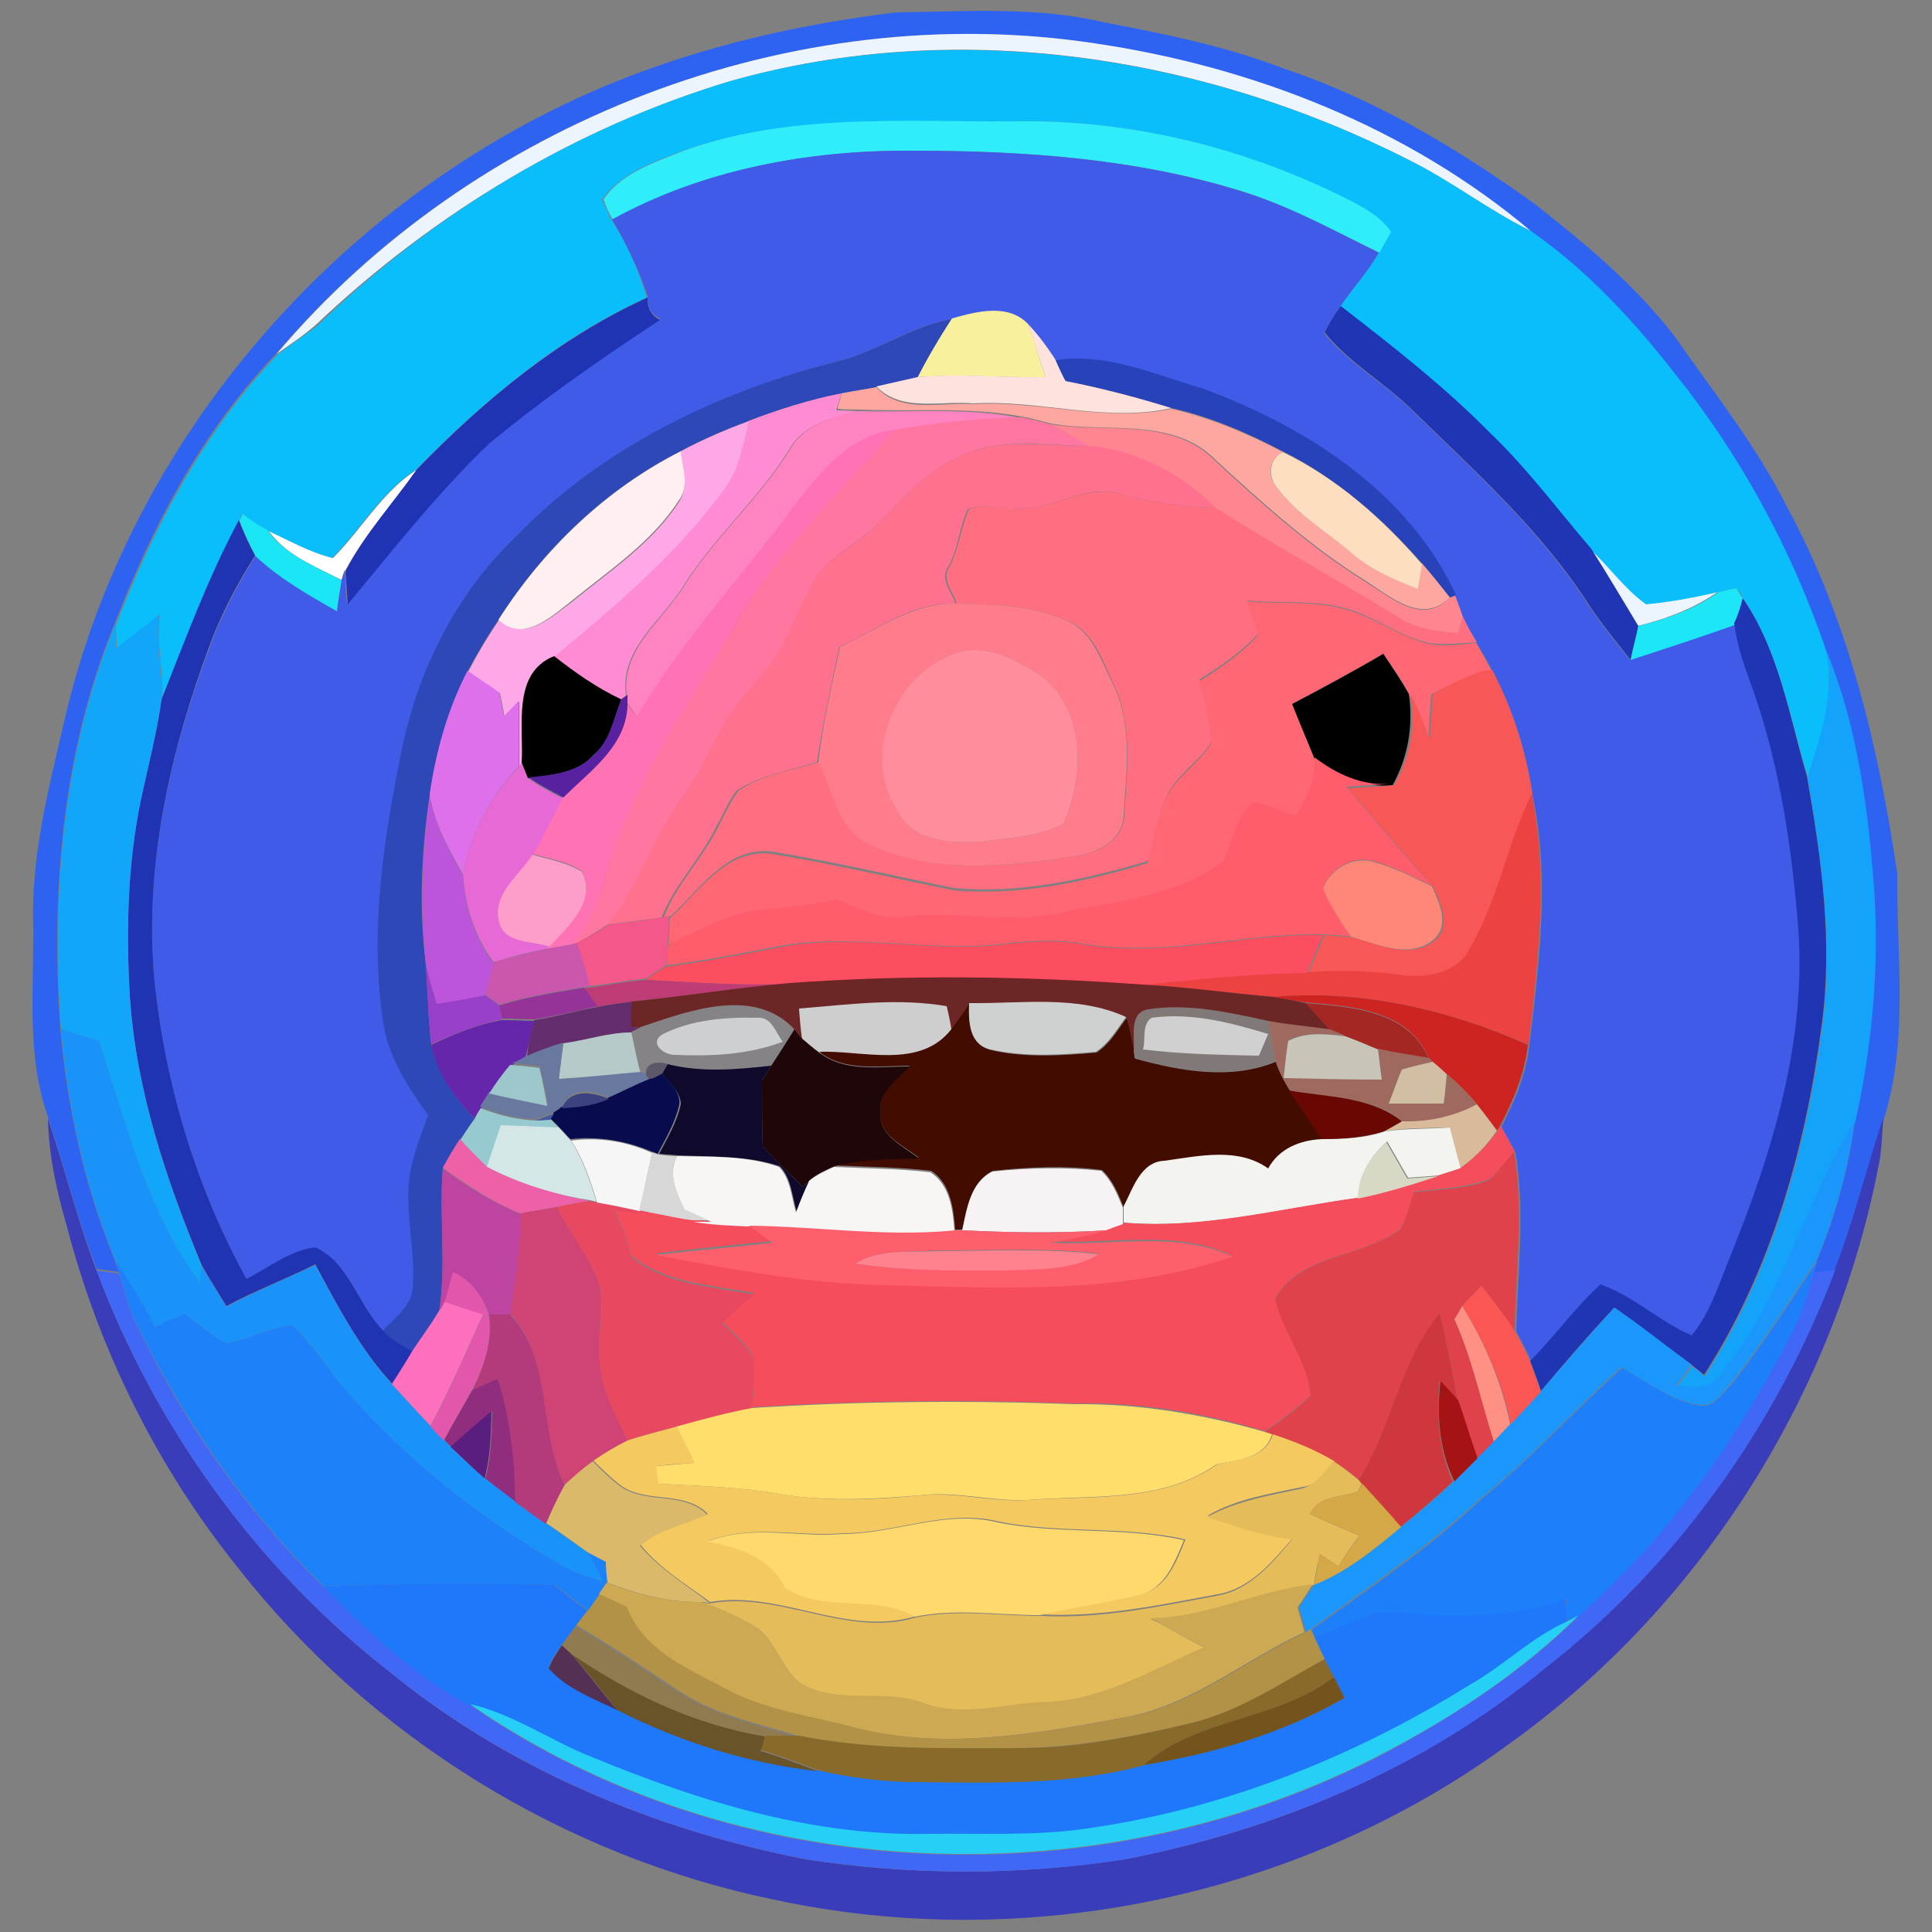 <?xml version="1.0" encoding="utf-8"?>
<!-- Generator: Adobe Illustrator 26.0.3, SVG Export Plug-In . SVG Version: 6.00 Build 0)  -->
<svg version="1.1" id="Layer_1" xmlns="http://www.w3.org/2000/svg" xmlns:xlink="http://www.w3.org/1999/xlink" x="0px" y="0px"
	 viewBox="0 0 250 250" style="enable-background:new 0 0 250 250;" xml:space="preserve">
<rect x="0" y="0" width="250" height="250" fill="#808080" stroke="none"/>
<style type="text/css">
	.st0{fill:#FFFFFF;}
	.st1{fill:#2E63F2;}
	.st2{fill:#ECF5FE;}
	.st3{fill:#09BEFB;}
	.st4{fill:#30EEF9;}
	.st5{fill:#3F5BE8;}
	.st6{fill:#2033B4;}
	.st7{fill:#F9F09E;}
	.st8{fill:#1F35B5;}
	.st9{fill:#2E48B8;}
	.st10{fill:#FEE2DE;}
	.st11{fill:#2842B9;}
	.st12{fill:#FEA7A1;}
	.st13{fill:#FF8CD2;}
	.st14{fill:#FF83C0;}
	.st15{fill:#FF76A1;}
	.st16{fill:#FEA8E8;}
	.st17{fill:#FF8691;}
	.st18{fill:#FF73B4;}
	.st19{fill:#FF718E;}
	.st20{fill:#FFEFF0;}
	.st21{fill:#FEDEC1;}
	.st22{fill:#FF6E81;}
	.st23{fill:#1BE6F5;}
	.st24{fill:#2034B3;}
	.st25{fill:#1DE6F6;}
	.st26{fill:#FF6775;}
	.st27{fill:#FF7C8C;}
	.st28{fill:#1F35B4;}
	.st29{fill:#12A6FB;}
	.st30{fill:#FF8D9B;}
	.st31{fill:#13A3FB;}
	.st32{fill:#010000;}
	.st33{fill:#F85757;}
	.st34{fill:#DF70EC;}
	.st35{fill:#58219F;}
	.st36{fill:#FF5D6B;}
	.st37{fill:#E669D6;}
	.st38{fill:#BC55D9;}
	.st39{fill:#EC4342;}
	.st40{fill:#FC9DCA;}
	.st41{fill:#FE8777;}
	.st42{fill:#F4588B;}
	.st43{fill:#FC4E60;}
	.st44{fill:#CA56AD;}
	.st45{fill:#9940CA;}
	.st46{fill:#BE3C75;}
	.st47{fill:#6C2625;}
	.st48{fill:#953399;}
	.st49{fill:#CD2321;}
	.st50{fill:#642D6E;}
	.st51{fill:#868386;}
	.st52{fill:#CFCECE;}
	.st53{fill:#420C00;}
	.st54{fill:#CFD0D0;}
	.st55{fill:#817878;}
	.st56{fill:#A42724;}
	.st57{fill:#6526AC;}
	.st58{fill:#CECFD0;}
	.st59{fill:#D1D0D0;}
	.st60{fill:#9E6A5F;}
	.st61{fill:#1993FA;}
	.st62{fill:#B5C9C8;}
	.st63{fill:#1F0608;}
	.st64{fill:#C8C4B7;}
	.st65{fill:#69789E;}
	.st66{fill:#5C5769;}
	.st67{fill:#9DC7CB;}
	.st68{fill:#0F092C;}
	.st69{fill:#D2BEA3;}
	.st70{fill:#090B4F;}
	.st71{fill:#3C417F;}
	.st72{fill:#690802;}
	.st73{fill:#97C9D0;}
	.st74{fill:#4C549C;}
	.st75{fill:#D9BA9A;}
	.st76{fill:#4457A1;}
	.st77{fill:#3A3DB9;}
	.st78{fill:#1B96FA;}
	.st79{fill:#D4E7E6;}
	.st80{fill:#F3F3F0;}
	.st81{fill:#F64D5C;}
	.st82{fill:#EE61A9;}
	.st83{fill:#F6F6F6;}
	.st84{fill:#D7D9C5;}
	.st85{fill:#D7D7D8;}
	.st86{fill:#E0424B;}
	.st87{fill:#F8F5F5;}
	.st88{fill:#BD45A1;}
	.st89{fill:#F7F3F4;}
	.st90{fill:#E84961;}
	.st91{fill:#CF4474;}
	.st92{fill:#FF5F6D;}
	.st93{fill:#FF828E;}
	.st94{fill:#1D81FA;}
	.st95{fill:#1D7FFA;}
	.st96{fill:#4067F6;}
	.st97{fill:#E257AC;}
	.st98{fill:#FA5654;}
	.st99{fill:#FE70BE;}
	.st100{fill:#FF9083;}
	.st101{fill:#B43B7B;}
	.st102{fill:#CE373D;}
	.st103{fill:#902D7E;}
	.st104{fill:#A61315;}
	.st105{fill:#FFDE6C;}
	.st106{fill:#5A1E7F;}
	.st107{fill:#F4C960;}
	.st108{fill:#DAB96A;}
	.st109{fill:#E5BC5A;}
	.st110{fill:#D4A747;}
	.st111{fill:#FFD96B;}
	.st112{fill:#1F77FA;}
	.st113{fill:#CEA953;}
	.st114{fill:#B19246;}
	.st115{fill:#25CFF5;}
	.st116{fill:#907A50;}
	.st117{fill:#543054;}
	.st118{fill:#695329;}
	.st119{fill:#886B2B;}
	.st120{fill:#74541C;}
</style>
<g id="_x23_ffffffff">
	<path class="st0" d="M43.1,72.2c3.7-3.7,6.3-8.5,10.8-11.4c-3,4.3-6.7,8.3-9.2,13c-0.1,0.3-0.3,1-0.4,1.3c-3.1-1.6-6.5-2.9-8.8-5.5
		c-0.2-0.2-0.6-0.7-0.8-1C37.4,69.9,40.1,71.5,43.1,72.2z"/>
</g>
<g id="_x23_2e63f2ff">
	<path class="st1" d="M79.6,10.6c11.6-4.7,24-7.5,36.4-9c9-0.1,18.1-0.8,26.9,1.3c7.9,1.5,15.8,3.1,23.3,6
		c11.7,3.9,22.4,10.3,32.4,17.5c6.5,5.1,12.9,10.4,18,17c5.1,7.3,10.7,14.3,14.7,22.3c7.9,14.6,11.8,31,14.2,47.3
		c-0.1,10.6,1.5,21.5-1.7,31.7c-2.2,6.5-3.8,13.2-6.3,19.7c-0.7,0.1-2.1,0.3-2.9,0.4c0.1-0.4,0.4-1.3,0.5-1.7
		c2.4-5.8,4.1-11.8,4.9-18c2.2-9.9,3.1-20.1,2.4-30.3c-0.8-10.5-2.2-21.1-6.3-30.9c-4.4-12.9-11-25-19.5-35.6
		c-5.3-6.9-11.4-13.4-18.6-18.4c-15.9-13.4-36.1-21.3-56.5-24.3c-39-5.9-80.4,10.1-105.8,40.2c-9.5,9.9-16,22.3-20.9,35
		c-6.8,16.5-8.2,34.7-7,52.3c0.9,10.2,3.1,20.3,7,29.8c0.1,0.4,0.4,1.3,0.6,1.7c-0.7-0.1-2.2-0.3-2.9-0.4
		c-2.5-6.4-4.1-13.1-6.3-19.7c-2.8-7.9-1.8-16.4-1.9-24.7c-0.3-9,2-17.8,4-26.4C16.7,56.5,44.5,24.8,79.6,10.6z"/>
</g>
<g id="_x23_ecf5feff">
	<path class="st2" d="M35.8,45.8C61.2,15.7,102.5-0.3,141.6,5.6c20.5,3,40.6,10.9,56.5,24.3c-5.5-2.7-10.4-6.5-15.8-9.2
		C155.6,7.1,123.7,2.2,94.5,10.5c-20,6-38.4,17.1-53.6,31.5C39.3,43.4,37.5,44.6,35.8,45.8z"/>
	<path class="st2" d="M205.8,71c2.5,2.3,4.5,5.1,7.2,7.1c3.2-0.2,6.3-0.9,9.4-1.6c-3.1,2.2-6.8,3.6-10.5,4.5
		C209.9,77.7,207.9,74.3,205.8,71z"/>
</g>
<g id="_x23_09befbff">
	<path class="st3" d="M94.5,10.5c29.1-8.2,61-3.4,87.8,10.2c5.5,2.7,10.3,6.5,15.8,9.2c7.2,5,13.2,11.5,18.6,18.4
		c8.5,10.6,15.1,22.7,19.5,35.6c1.4,5.7-0.5,11.3-2.3,16.6c-2.3-7.8-3.7-16.2-8.3-23c-0.2-0.4-0.6-1.1-0.9-1.4
		c-0.6,0.1-1.7,0.4-2.3,0.5c-3.1,0.7-6.2,1.3-9.4,1.6c-2.8-2-4.7-4.8-7.2-7.1c-4.3-5-8.2-10.3-13-14.9c-6-6-12.7-11.3-19.4-16.5
		c1.6-2.4,3.6-4.5,5-7c0.5-0.9,1-1.8,1.5-2.7c-1.3-1.8-3.2-2.9-5-3.9c-13.5-7-28.8-10.7-44-10.4c-14.2,0.2-28.9-1-42.5,3.8
		c-3.8,1.4-8,2.9-10.5,6.3c0.4,0.9,0.8,1.7,1.2,2.6c2,3.1,3.5,6.5,4.6,10.1c-11.5,5.2-21.2,13.4-29.9,22.3
		c-4.5,2.9-7.1,7.7-10.8,11.4c-3-0.8-5.7-2.3-8.5-3.6c-1.1-0.6-2.2-1.3-3.2-2.1L31,67.4c-4,7.4-7,15.3-10,23.2
		c0.2-3.7-0.8-7.3-0.3-11c-1.9,1.4-3.8,2.9-5.6,4.4c0-0.8-0.1-2.3-0.1-3.1c4.9-12.7,11.4-25.1,20.9-35c1.7-1.3,3.5-2.5,5.2-3.8
		C56.1,27.6,74.5,16.5,94.5,10.5z"/>
</g>
<g id="_x23_30eef9ff">
	<path class="st4" d="M88.5,19.5c13.6-4.9,28.3-3.7,42.5-3.8c15.2-0.3,30.4,3.4,44,10.4c1.9,1,3.8,2.1,5,3.9c-0.5,0.9-1,1.8-1.5,2.7
		c-5.7-2.8-11.3-5.8-17.3-7.8c-13.9-4.4-28.6-5.4-43.1-5.4c-13.4-0.1-27,2.4-38.8,8.9c-0.5-0.8-0.9-1.7-1.2-2.6
		C80.4,22.4,84.7,21,88.5,19.5z"/>
</g>
<g id="_x23_3f5be8ff">
	<path class="st5" d="M79.2,28.4c11.8-6.5,25.5-9,38.8-8.9c14.5,0,29.2,1,43.1,5.4c6.1,1.9,11.6,5,17.3,7.8c-1.4,2.5-3.4,4.6-5,7
		c-0.7,1.1-1.5,2.2-2.1,3.4c3.3,4,7.9,6.5,11.5,10.1c8.1,7.9,16.7,15.6,22.8,25.2c1.6,2.4,3.5,4.7,5.3,7c4.6-1.5,9.1-3.1,13.7-4.6
		c0.2,2.4,1,4.6,1.8,6.9c3.8,10.1,5.5,20.8,6.4,31.5c1.3,15.1-3.2,29.9-8.8,43.8c-1.5,3.4-2.5,7.1-4.9,10c-4.2-1.7-7.5-5-11.8-6.6
		c-3.4,3-6,6.7-9.1,9.9c-0.6-1.4-1.3-2.7-2-4c0.2-7.7,1.2-15.6-0.1-23.2c-0.6-1.1-1.2-2.2-1.8-3.3c1.7-3.3,3.2-6.8,3.6-10.5
		c1.3-10.8,2.7-21.8,0.4-32.5c-0.8-5.6-2.5-11-5.2-16c-0.6-1.2-1.3-2.4-2-3.6c-0.6-1.1-1.2-2.2-1.8-3.3c-0.3-0.9-0.6-1.9-1-2.8
		c-6.1-13.3-19.4-21.8-32.7-26.7c-6.2-1.8-12.5-4.7-19.1-3.7c-1-1.7-2.2-3.2-3.5-4.6c-2.7-2.8-6.7-1.7-9.9-0.8
		c-5.2,0.9-9.5,4.1-14.5,5.4c-15.6,4-30.8,11.2-41.9,23C59.1,77,54.1,86.8,52.1,97.1c-2.4,11.6-4.2,23.6-2.4,35.4
		c0.7,4.5,3.2,8.3,5.8,11.9c-1.1,2.8-2.2,5.6-2.5,8.7c-0.4,4.6,0.9,9.1,0.5,13.7c-0.2,2.4-2.4,3.9-3.9,5.5
		c-3.2-3.3-4.3-8.8-8.7-10.7c-3.3,0.5-6,2.6-8.9,4.1C25.4,153.7,21.4,140.5,20,127c-1.4-14.9,2-29.8,7.3-43.7
		c1.5-4,3.5-7.8,5.8-11.4c3.1,2.9,6.9,5,10.5,7.1c0.2-1.3,0.4-2.7,0.6-4c0.1-0.3,0.3-1,0.4-1.3c0.1,1.4,0.1,2.9,0.3,4.3
		c6-7.1,11.7-14.4,18.4-20.8c7-5.8,14.5-11,22.1-16c-1.2-0.5-1.7-1.6-1.6-2.9C82.7,35,81.1,31.6,79.2,28.4z"/>
</g>
<g id="_x23_2033b4ff">
	<path class="st6" d="M53.9,60.8c8.7-9,18.5-17.1,29.9-22.3c-0.1,1.2,0.4,2.3,1.6,2.9c-7.6,5-15.1,10.2-22.1,16
		C56.7,63.7,50.9,71.1,45,78.2c-0.1-1.4-0.2-2.9-0.3-4.3C47.2,69.1,50.8,65.2,53.9,60.8z"/>
</g>
<g id="_x23_f9f09eff">
	<path class="st7" d="M123.2,41.2c3.2-0.9,7.3-2,9.9,0.8c0.8,2.3,1.4,4.6,2.2,6.8c-5.5,0.1-11.1-0.4-16.6,0
		C120.1,46.2,121.5,43.7,123.2,41.2z"/>
</g>
<g id="_x23_1f35b5ff">
	<path class="st8" d="M171.4,43c0.6-1.2,1.3-2.3,2.1-3.4c6.7,5.2,13.4,10.4,19.4,16.5c4.8,4.6,8.7,9.9,13,14.9
		c2.1,3.3,4.1,6.7,6.1,10c-0.3,1.5-0.7,2.9-1,4.4c-1.8-2.3-3.7-4.6-5.3-7c-6.1-9.6-14.7-17.3-22.8-25.2
		C179.2,49.5,174.6,47,171.4,43z"/>
</g>
<g id="_x23_2e48b8ff">
	<path class="st9" d="M108.6,46.7c5-1.3,9.4-4.5,14.5-5.4c-1.6,2.5-3.1,5-4.4,7.6c-1.8,0.4-3.5,0.9-5.3,1.2c-1.5,0.3-3,0.5-4.5,0.8
		c-4.1,0.8-8.2,2.1-12.1,3.6c-3,1.1-6,2.4-8.8,3.9C78.4,63.3,70.3,71,64.5,80.2c-1.4,2.1-2.8,4.4-4,6.7c-2.6,5-4.1,10.5-4.9,16
		c-1.1,7.3-1.4,14.7-0.5,21.9c0.3,3.5,0.3,6.9,0.7,10.4c0.8,3.7,3,6.8,5.6,9.5c-0.6,0.9-1.2,1.9-1.9,2.8c-0.8,1.2-1.5,2.4-2.2,3.7
		c-0.5,6.2,0.5,12.5-0.5,18.7c-1,1.8-2.2,3.4-3.4,5.1c-1.4-0.8-2.8-1.7-3.9-2.8c1.5-1.6,3.7-3.1,3.9-5.5c0.4-4.6-0.9-9.1-0.5-13.7
		c0.3-3,1.5-5.9,2.5-8.7c-2.6-3.6-5.1-7.4-5.8-11.9c-1.8-11.8,0-23.8,2.4-35.4c2.1-10.3,7-20.1,14.6-27.4
		C77.8,57.9,93,50.6,108.6,46.7z"/>
</g>
<g id="_x23_fee2deff">
	<path class="st10" d="M133.1,42c1.3,1.4,2.5,3,3.5,4.6c0.3,0.7,1,2,1.3,2.7c4.6,0.9,9.2,2.1,13.7,3.5c-8.5,1.9-17-1.1-25.6-0.6
		c-4.2-0.4-9.3,1.2-12.6-2.2c1.8-0.4,3.5-0.8,5.3-1.2c5.5-0.5,11,0.1,16.6,0C134.5,46.5,133.8,44.2,133.1,42z"/>
</g>
<g id="_x23_2842b9ff">
	<path class="st11" d="M136.6,46.6c6.6-1,12.9,1.9,19.1,3.7c13.3,4.9,26.6,13.4,32.7,26.7l-0.8,0.3c-1.2-1.5-2.3-3-3.6-4.4
		c-5.1-5.8-11-11-18-14.5c-4.6-2.4-9.4-4.5-14.4-5.6c-4.5-1.4-9.1-2.6-13.7-3.5C137.5,48.7,136.9,47.3,136.6,46.6z"/>
</g>
<g id="_x23_fea7a1ff">
	<path class="st12" d="M108.9,50.9c1.5-0.3,3-0.5,4.5-0.8c3.2,3.5,8.4,1.9,12.6,2.2c8.6-0.5,17.1,2.4,25.6,0.6
		c5.1,1.2,9.9,3.2,14.4,5.6c-1.7,0.8-2.1,3-0.9,4.4c2.5,3.5,6.3,5.7,9.6,8.4c2.6,2.2,5.7,3.6,8.8,4.8c0.1-0.8,0.4-2.4,0.5-3.2
		c1.2,1.4,2.4,2.9,3.6,4.4c-3.5,3.6-7.7-0.1-10.8-2.1c-7.1-4.4-13.3-10-19.4-15.6c-5.6-5.8-14.3-3.5-21.4-4.8
		c-1.3-0.3-2.5-0.7-3.8-0.9c-6.9-1.3-13.9-0.6-20.8-0.9c-0.8,0-2.2,0-3-0.1C108.4,52.5,108.8,51.5,108.9,50.9z"/>
</g>
<g id="_x23_ff8cd2ff">
	<path class="st13" d="M96.8,54.5c3.9-1.5,8-2.8,12.1-3.6c-0.2,0.5-0.5,1.6-0.7,2.2c0.8,0,2.2,0.1,3,0.1c-3.4,0.8-7.3,1.7-9.1,5
		c-3.9,6.3-9.6,11.2-13.6,17.5c-2.8,4.6-8.4,8.3-7.5,14.3l-0.8,0.6c-3.1-1.5-5.9-3.5-8.7-5.6c8-6.7,16.1-13.5,22.2-22
		C95.7,60.5,96.2,57.4,96.8,54.5z"/>
</g>
<g id="_x23_ff83c0ff">
	<path class="st14" d="M111.3,53.2c6.9,0.2,14-0.5,20.8,0.9c-5.5,0.1-10.9,0.7-16.3,1.6c-6.2,0.6-10,6-13.6,10.6
		C95.6,75.1,88,83.3,82.5,92.8c-0.5-0.6-0.9-1.3-1.4-1.9V90c-0.8-6,4.7-9.7,7.5-14.3c4-6.3,9.7-11.2,13.6-17.5
		C104,54.9,107.9,53.9,111.3,53.2z"/>
</g>
<g id="_x23_ff76a1ff">
	<path class="st15" d="M115.8,55.6c5.4-0.9,10.9-1.5,16.3-1.6c1.3,0.2,2.6,0.6,3.8,0.9c1.8,0.9,3.5,2,5.3,2.8
		c-5.9,0-12.3-1.3-17.7,1.7c-3.9,1.9-6.7,5.3-9.8,8.3c-2.3,2.3-5.4,3.8-7.6,6.3c-1.9,2.7-2.9,5.8-4.4,8.7c-2.2,4.6-6.5,7.7-8.7,12.2
		c-1.6,3.3-3.4,6.5-5.5,9.5c-3.3,4.8-5,10.5-8.7,15.1c-1.3,0.9-2.7,1.7-4.1,2.5l-0.7,0.2c1.8-2.4,3.4-5.1,4.1-8
		c3.2-12.4,10.9-22.9,17.3-33.8C100.7,71.1,108.7,63.7,115.8,55.6z"/>
</g>
<g id="_x23_fea8e8ff">
	<path class="st16" d="M88.1,58.4c2.8-1.5,5.8-2.8,8.8-3.9c-0.7,2.9-1.2,5.9-2.9,8.4c-6.1,8.5-14.2,15.4-22.2,22
		c-5.5,2.2-3.9,9.1-4.2,13.8l-0.4,0.6c0-2.8,0-5.7,0-8.5c-0.6,0.7-1.3,1.3-1.9,2c-0.2-1.1-0.4-2.1-0.6-3.1c-1.4-0.9-2.7-1.8-4.1-2.8
		c1.2-2.3,2.5-4.5,4-6.7c3.2,3,6.7-0.3,9.4-2.3c4.9-4,10.4-7.6,13.9-13C89.2,62.9,88.3,60.5,88.1,58.4z"/>
</g>
<g id="_x23_ff8691ff">
	<path class="st17" d="M135.9,54.9c7.1,1.2,15.8-1,21.4,4.8c6.1,5.6,12.3,11.2,19.4,15.6c3.2,2,7.4,5.7,10.8,2.1l0.8-0.3
		c0.3,0.9,0.7,1.8,1,2.8c-0.2,0.5-0.5,1.6-0.6,2.1c-2.7-0.1-5.4-0.4-7.7-2c-7.9-4.8-15.9-9.2-23.7-14.2c-4.4-4.4-9.9-7.3-16.1-8
		C139.4,56.9,137.7,55.8,135.9,54.9z"/>
</g>
<g id="_x23_ff73b4ff">
	<path class="st18" d="M102.2,66.2c3.5-4.5,7.3-9.9,13.6-10.6c-7,8.1-15,15.4-20.4,24.8c-6.3,10.9-14,21.4-17.3,33.8
		c-0.7,3-2.2,5.6-4.1,8c-1.1,0.2-2.3,0.4-3.4,0.6l0.5-0.4c2.3-2.5,6.2-5.9,4.2-9.7c-1.9-1.2-4.2-1.6-6.4-2.2
		c1.4-2.4,2.6-4.8,3.8-7.3c3.6-3.5,8.4-6.8,8.3-12.4c0.4,0.7,0.9,1.3,1.4,1.9C88,83.3,95.6,75.1,102.2,66.2z"/>
</g>
<g id="_x23_ff718eff">
	<path class="st19" d="M123.5,59.4c5.4-3,11.8-1.6,17.7-1.7c6.2,0.7,11.7,3.6,16.1,8c-4.2,0-8.3-0.8-12.4-1.8
		c-4.8-1.4-9,2.4-13.8,1.9c-1.9,0.1-4.2-0.7-5.9,0.1c-1.1,2.4-1.2,5.2-2.6,7.6c-1,1.6,0.6,3.1,1,4.6c-5.6-0.2-10.1,3.4-15,5.6
		c-1.1,5-2.1,9.9-2.9,14.9c-3.5,1.1-7.3,1.7-10.4,3.7c-1.1,1.4-1.7,3.1-2.6,4.6c-2,4.2-5.4,7.5-7.1,11.8c-2.3,0.4-4.6,0.6-6.9,0.9
		c3.6-4.6,5.4-10.3,8.7-15.1c2.1-3,3.9-6.2,5.5-9.5c2.2-4.5,6.5-7.7,8.7-12.2c1.5-2.9,2.5-6,4.4-8.7c2.2-2.5,5.3-4,7.6-6.3
		C116.8,64.7,119.6,61.3,123.5,59.4z"/>
</g>
<g id="_x23_ffeff0ff">
	<path class="st20" d="M64.5,80.2c5.8-9.1,13.9-16.9,23.6-21.8c0.2,2.1,1.2,4.5-0.3,6.4c-3.5,5.4-9,9-13.9,13
		C71.2,79.9,67.7,83.2,64.5,80.2z"/>
</g>
<g id="_x23_fedec1ff">
	<path class="st21" d="M165.1,62.9c-1.1-1.4-0.8-3.6,0.9-4.4c7,3.4,12.9,8.6,18,14.5c-0.1,0.8-0.4,2.4-0.5,3.2
		c-3.2-1.2-6.3-2.6-8.8-4.8C171.4,68.6,167.6,66.4,165.1,62.9z"/>
</g>
<g id="_x23_ff6e81ff">
	<path class="st22" d="M131.1,65.8c4.7,0.5,9-3.2,13.8-1.9c4,1,8.2,1.8,12.4,1.8c7.8,5,15.9,9.4,23.7,14.2c2.3,1.5,5,1.8,7.7,2
		c0.1-0.5,0.4-1.6,0.6-2.1c0.5,1.1,1.1,2.2,1.8,3.3c-2.1,0.1-4.2,0.4-6.2,0.1c-4-0.9-7.3-3.7-11.3-4.6c-4-1-8.2-0.5-12.2-0.9
		c0.5,1.4,1,2.8,1.5,4.2c-2.2,2.4-4.9,4.3-7.7,6c0.9,2.6,1.4,5.2,1.7,7.9c-1.6,2.7-4.5,4.3-5.9,7.1c-1.2,2.7-1.6,5.7-2.4,8.5
		c-8.2,2.4-16.7,4.3-25.2,3.5c-7.8-1.6-15.6-3.4-23.4-4.7c-5.9-0.8-9.4,4.9-13.2,8.3l-0.9,0.2c1.7-4.4,5.1-7.7,7.1-11.8
		c0.8-1.5,1.5-3.2,2.6-4.6c3.1-2.1,6.9-2.6,10.4-3.7c1.7,3.4,2.3,7.7,5.5,10.1c8.5,4.6,18.5,3.5,27.6,2.1c2.8-0.3,6.2-2,6.4-5.2
		c0.3-5.8,1.2-12-1.5-17.3c-1.4-3-2.6-6.8-6.1-8.1c-4.4-1.9-9.4-2-14.1-2.1c-0.4-1.5-2-3.1-1-4.6c1.3-2.4,1.5-5.2,2.6-7.6
		C127,65.1,129.2,65.9,131.1,65.8z"/>
</g>
<g id="_x23_1be6f5ff">
	<path class="st23" d="M31.4,66.5c1,0.8,2.1,1.5,3.2,2.1c0.2,0.2,0.6,0.8,0.8,1c2.4,2.6,5.8,3.9,8.8,5.5c-0.2,1.3-0.5,2.7-0.6,4
		c-3.7-2.1-7.4-4.2-10.5-7.1c-0.8-1.5-1.5-3-2.1-4.6L31.4,66.5z"/>
</g>
<g id="_x23_2034b3ff">
	<path class="st24" d="M20.9,90.5c3.1-7.8,6-15.7,10-23.2c0.6,1.6,1.3,3.1,2.1,4.6c-2.3,3.6-4.3,7.4-5.8,11.4
		C22,97.2,18.6,112.1,20,127c1.4,13.4,5.4,26.7,11.9,38.5c2.9-1.5,5.6-3.7,8.9-4.1c4.4,2,5.5,7.4,8.7,10.7c1.1,1.2,2.5,2,3.9,2.8
		c-0.9,1.4-1.8,2.8-2.6,4.2c-4.2-4.5-7.1-10.1-10-15.5c-3.8,1.9-7.8,3.4-11.5,5.4c-1.1-1.8-2.2-3.5-3.2-5.3
		c-4.6-11.1-8.5-22.7-9.3-34.8c-0.5-8.6-0.3-17.3,1.5-25.8C19.2,99,20.3,94.8,20.9,90.5z"/>
</g>
<g id="_x23_1de6f6ff">
	<path class="st25" d="M222.4,76.6c0.6-0.1,1.7-0.4,2.3-0.5c0.2,0.4,0.6,1.1,0.9,1.4c-0.2,0.8-0.7,2.5-0.9,3.3
		c-4.5,1.6-9.1,3.1-13.7,4.6c0.3-1.5,0.7-2.9,1-4.4C215.7,80.1,219.3,78.8,222.4,76.6z"/>
</g>
<g id="_x23_ff6775ff">
	<path class="st26" d="M161.3,77.8c4.1,0.4,8.2-0.1,12.2,0.9c4,0.9,7.3,3.6,11.3,4.6c2,0.4,4.1,0.1,6.2-0.1c0.7,1.2,1.3,2.3,2,3.6
		c-0.4,0.1-1.1,0.2-1.5,0.2c-2.1,0.8-4.2,1.8-6.3,2.8c-0.2,2-0.3,4-0.4,6l0-0.1c-0.8-2-1.6-4-2.5-5.9c-0.9-1.8-2.1-3.5-3.3-5.2
		c-3.9,2.3-7.9,4.4-11.8,6.5c1,2.3,1.9,4.7,2.9,7c0.2,2.9-1.1,5.4-2.5,7.8c-1.8-0.7-3.5-1.5-5.4-1.8c-2.3,1.7-2.7,5-3.8,7.5
		c-6.1,4.8-14,5.2-21.2,6.8c-6.7,1.6-13.5-0.2-20.3,0.5c-3.1,0.5-5.9-1.1-8.6-2.2c-3,0.6-6,1-9,1.2c-4.6,0.3-8.7,2.7-12.8,4.5
		c0.1-1.2,0.1-2.4,0.2-3.6c3.8-3.4,7.3-9.1,13.2-8.3c7.9,1.3,15.6,3.1,23.4,4.7c8.6,0.8,17.1-1.1,25.2-3.5c0.7-2.9,1.2-5.8,2.4-8.5
		c1.4-2.8,4.3-4.4,5.9-7.1c-0.3-2.7-0.8-5.3-1.7-7.9c2.8-1.7,5.5-3.6,7.7-6C162.3,80.6,161.8,79.2,161.3,77.8z"/>
</g>
<g id="_x23_ff7c8cff">
	<path class="st27" d="M108.7,83.7c4.8-2.2,9.4-5.7,15-5.6c4.8,0.1,9.7,0.2,14.1,2.1c3.4,1.3,4.6,5.1,6.1,8.1
		c2.8,5.4,1.8,11.6,1.5,17.3c-0.2,3.2-3.6,4.9-6.4,5.2c-9.1,1.4-19.2,2.5-27.6-2.1c-3.2-2.4-3.8-6.7-5.5-10.1
		C106.5,93.6,107.6,88.7,108.7,83.7 M124.4,84.3c-8.3,2.3-13,13.2-8.3,20.6c1.9,4,7,4.3,10.9,4c3.6-0.5,7.4-0.6,10.6-2.3
		c2.7-5.9,2.9-14.1-2.4-18.8C132.1,85.7,128.3,83.4,124.4,84.3z"/>
</g>
<g id="_x23_1f35b4ff">
	<path class="st28" d="M225.5,77.4c4.7,6.8,6,15.2,8.3,23c1.9,10.7,3.4,21.6,1.9,32.4c-2.1,15.8-6.5,31.6-15.2,45.1
		c-0.4-0.3-1.2-1-1.6-1.3c-3.3-2.4-6.6-5-10-7.4c-3.3,3.5-6.4,7.1-9.5,10.8c-0.4-1.3-0.9-2.6-1.4-3.9c3.2-3.2,5.8-6.9,9.1-9.9
		c4.3,1.5,7.6,4.8,11.8,6.6c2.4-2.9,3.5-6.6,4.9-10c5.6-13.8,10.2-28.7,8.8-43.8c-0.9-10.7-2.6-21.4-6.4-31.5
		c-0.8-2.2-1.5-4.5-1.8-6.9C224.8,79.9,225.3,78.3,225.5,77.4z"/>
</g>
<g id="_x23_12a6fbff">
	<path class="st29" d="M15,83.9c1.9-1.5,3.8-2.9,5.6-4.4c-0.5,3.7,0.5,7.3,0.3,11c-0.6,4.3-1.7,8.5-2.6,12.7
		c-1.8,8.4-2,17.2-1.5,25.8c0.8,12.1,4.7,23.7,9.3,34.8c-0.1,0.5-0.2,1.6-0.2,2.2c-6.9-9.2-9.5-20.6-13.1-31.3
		c-1.6-0.5-3.3-1-4.9-1.5c-1.2-17.6,0.2-35.9,7-52.3C14.9,81.6,15,83.2,15,83.9z"/>
</g>
<g id="_x23_ff8d9bff">
	<path class="st30" d="M124.4,84.3c3.9-0.9,7.7,1.4,10.8,3.5c5.3,4.7,5.1,12.8,2.4,18.8c-3.2,1.7-7.1,1.8-10.6,2.3
		c-3.9,0.3-9,0-10.9-4C111.3,97.5,116,86.6,124.4,84.3z"/>
</g>
<g id="_x23_13a3fbff">
	<path class="st31" d="M236.2,83.9c4.1,9.8,5.5,20.4,6.3,30.9c0.7,10.1-0.2,20.3-2.4,30.3c-6.6,10.5-9.3,23.1-17.3,32.7
		c-1.3,2-3.7,1.7-5.8,1.7c0.6-0.9,1.3-1.8,2-2.7c0.4,0.3,1.2,1,1.6,1.3c8.7-13.5,13.1-29.3,15.2-45.1c1.5-10.8-0.1-21.8-1.9-32.4
		C235.6,95.1,237.6,89.5,236.2,83.9z"/>
</g>
<g id="_x23_000000ff">
	<path d="M67.5,98.7c0.3-4.7-1.3-11.6,4.2-13.8c2.7,2.1,5.5,4.1,8.7,5.6c-1,2.5-1.4,5.4-3.6,7.2c-2.1,2.4-5.5,2.6-8.5,3
		C68.1,100.2,67.7,99.2,67.5,98.7z"/>
</g>
<g id="_x23_010000ff">
	<path class="st32" d="M167.2,91.1c4-2.1,7.9-4.2,11.8-6.5c1.1,1.7,2.3,3.4,3.3,5.2c0.6,4.1-0.1,8.2-2.1,11.8
		c-3.7,0.4-7.2-1.2-10.1-3.4C169.1,95.7,168.1,93.4,167.2,91.1z"/>
</g>
<g id="_x23_f85757ff">
	<path class="st33" d="M191.6,86.9c0.4-0.1,1.1-0.2,1.5-0.2c2.6,5,4.3,10.4,5.2,16c-3.3,6.8-4.5,14.5-8.6,21c-2,2.6-5.7,2.9-8.7,2.5
		c-3.9-0.5-7.8-0.6-11.7-0.3c0.7-1.6,1.4-3.3,2.1-4.9c1.2,0.1,2.4,0.2,3.6,0.3c3.4,0.9,7.6,3,10.8,0.3c2-1.9,0.6-4.7-0.3-6.8
		c-3.8-4.2-7.4-8.6-11.1-12.8c2-0.1,4-0.2,6-0.4c2.1-3.6,2.8-7.7,2.1-11.8c1,1.9,1.8,3.9,2.5,5.9l0,0.1c0.1-2,0.3-4,0.4-6
		C187.3,88.7,189.4,87.7,191.6,86.9z"/>
</g>
<g id="_x23_df70ecff">
	<path class="st34" d="M55.6,102.8c0.8-5.5,2.3-11,4.9-16c1.3,0.9,2.7,1.8,4.1,2.8c0.2,1,0.4,2.1,0.6,3.1c0.6-0.7,1.3-1.3,1.9-2
		c0,2.8,0,5.7,0,8.5c-3.7,3.9-6.2,8.7-7.2,13.9C58.1,109.9,56.2,106.6,55.6,102.8z"/>
</g>
<g id="_x23_58219fff">
	<path class="st35" d="M80.4,90.5l0.8-0.6v0.9c0.1,5.6-4.8,8.9-8.3,12.4c-1.5-0.8-3.1-1.6-4.5-2.6c3-0.3,6.4-0.6,8.5-3
		C78.9,95.9,79.4,93,80.4,90.5z"/>
</g>
<g id="_x23_ff5d6bff">
	<path class="st36" d="M170.1,98c2.9,2.2,6.3,3.8,10.1,3.4c-2,0.2-4,0.2-6,0.4c3.7,4.3,7.3,8.7,11.1,12.8c-2.5-1.2-5-2.5-7.7-3.2
		c-2.6-0.7-5.5,1-6.4,3.5c0.9,2.2,2.3,4.3,3.6,6.3c-1.2-0.2-2.4-0.2-3.6-0.3c-10.4-0.2-20.8,3-31.1,1.2c-3.4-0.6-6.8-0.4-10.1,0
		c-9.9,1.2-19.8-1.5-29.6,0.4c-4.7,0.9-9.3,1.8-14.1,2.4c0-0.7,0.1-2.1,0.2-2.8c4.2-1.8,8.2-4.2,12.8-4.5c3-0.2,6-0.6,9-1.2
		c2.8,1.1,5.5,2.7,8.6,2.2c6.8-0.8,13.6,1,20.3-0.5c7.2-1.6,15.1-2,21.2-6.8c1.1-2.5,1.5-5.8,3.8-7.5c1.9,0.3,3.6,1.1,5.4,1.8
		C169,103.5,170.3,100.9,170.1,98z"/>
</g>
<g id="_x23_e669d6ff">
	<path class="st37" d="M67.1,99.3l0.4-0.6c0.2,0.5,0.6,1.5,0.8,2c1.4,1,2.9,1.8,4.5,2.6c-1.2,2.4-2.5,4.9-3.8,7.3
		c-1.7,2.7-5.4,5.2-4.3,8.8c0.8,2.8,4.3,2.3,6.5,3l-0.5,0.4c-2.3,0.4-4.6,1-6.8,1.7c-2.5-3.3-3.7-7.3-4-11.4
		C60.9,107.9,63.4,103.1,67.1,99.3z"/>
</g>
<g id="_x23_bc55d9ff">
	<path class="st38" d="M55.1,124.8c-0.8-7.3-0.5-14.7,0.5-21.9c0.6,3.8,2.5,7.1,4.3,10.4c0.3,4.1,1.5,8.1,4,11.4
		c-0.3,1.4-0.7,2.8-1.1,4.2c-2.1,0.4-4.2,0.7-6.3,1.1C56,128.2,55.5,126.5,55.1,124.8z"/>
</g>
<g id="_x23_ec4342ff">
	<path class="st39" d="M189.6,123.7c4.1-6.5,5.3-14.2,8.6-21c2.2,10.8,0.8,21.7-0.4,32.5c-10.4-4.6-21.7-7.2-33-6.2
		c-5.7-0.5-11.3-1.2-17-1.6c7.1-0.8,14.2-1.5,21.4-1.6c3.9-0.3,7.8-0.2,11.7,0.3C183.9,126.6,187.6,126.2,189.6,123.7z"/>
</g>
<g id="_x23_fc9dcaff">
	<path class="st40" d="M64.6,119.4c-1-3.7,2.6-6.1,4.3-8.8c2.1,0.6,4.4,1,6.4,2.2c2,3.8-1.9,7.2-4.2,9.7
		C68.9,121.7,65.4,122.2,64.6,119.4z"/>
</g>
<g id="_x23_fe8777ff">
	<path class="st41" d="M171.2,115c0.9-2.5,3.8-4.2,6.4-3.5c2.7,0.7,5.2,2,7.7,3.2c0.9,2.1,2.3,4.9,0.3,6.8
		c-3.1,2.7-7.3,0.7-10.8-0.3C173.5,119.3,172.1,117.2,171.2,115z"/>
</g>
<g id="_x23_f4588bff">
	<path class="st42" d="M78.8,119.6c2.3-0.2,4.6-0.5,6.9-0.9l0.9-0.2c-0.1,1.2-0.1,2.4-0.2,3.6c0,0.7-0.1,2.1-0.2,2.8
		c-0.9,0.6-1.7,1.1-2.6,1.7c-2.5,0.3-5,0.7-7.4,1c-0.5-1.9-1-3.8-1.6-5.6C76.1,121.3,77.5,120.5,78.8,119.6z"/>
</g>
<g id="_x23_fc4e60ff">
	<path class="st43" d="M130,122.2c3.4-0.4,6.8-0.6,10.1,0c10.4,1.8,20.7-1.4,31.1-1.2c-0.7,1.6-1.4,3.3-2.1,4.9
		c-7.2,0.1-14.3,0.8-21.4,1.6c-15.2-1.1-30.4-1.3-45.6-0.2c-6.2,0.3-12.3-0.2-18.5-0.5c0.8-0.6,1.7-1.2,2.6-1.7
		c4.7-0.6,9.4-1.5,14.1-2.4C110.2,120.6,120.1,123.4,130,122.2z"/>
</g>
<g id="_x23_ca56adff">
	<path class="st44" d="M70.6,122.8c1.1-0.2,2.3-0.4,3.4-0.6l0.7-0.2c0.6,1.9,1.2,3.7,1.6,5.6l-0.7,0.1c-3.7,0.6-7.4,1.2-11,2.3
		c-0.4-0.3-1.4-1-1.8-1.3c0.4-1.4,0.7-2.8,1.1-4.2C66.1,123.9,68.3,123.3,70.6,122.8z"/>
</g>
<g id="_x23_9940caff">
	<path class="st45" d="M55.1,124.8c0.4,1.7,0.9,3.4,1.4,5.1c2.1-0.3,4.2-0.7,6.3-1.1c0.5,0.3,1.4,1,1.8,1.3c0.1,0.5,0.3,1.4,0.4,1.8
		c-3.2,0.6-6.3,1.9-9.2,3.2C55.4,131.7,55.3,128.2,55.1,124.8z"/>
</g>
<g id="_x23_be3c75ff">
	<path class="st46" d="M76.3,127.8c2.5-0.4,4.9-0.8,7.4-1c6.2,0.3,12.3,0.8,18.5,0.5c-6.8,0.6-13.7,1.6-20.5,2.3
		c-1.5,0.2-3,0.4-4.5,0.7c-0.4-0.6-1.3-1.8-1.7-2.4L76.3,127.8z"/>
</g>
<g id="_x23_6c2625ff">
	<path class="st47" d="M102.2,127.2c15.2-1.1,30.4-0.9,45.6,0.2c5.7,0.3,11.3,1.1,17,1.6c1.4,0.2,2.8,0.5,4.2,0.8
		c1.1,1.2,2.1,2.4,3.2,3.5c-2.7-0.4-5.3-0.7-8-1.1c-5.1-1.1-10.3-2.3-15.5-1.5c-2.6,0.4-1.8,3.6-1.9,5.4c-0.3-1.5-0.6-2.9-1-4.4
		c-6.3-2.9-13.6-1.8-20.3-1.8c-0.8,1.1-1.5,2.3-2.4,3.4c-0.1-0.8-0.5-2.2-0.6-3c-6.3-1-12.8-0.2-19.1,0.3c0.1,1.3,0.2,2.6,0.4,3.9
		c-0.2-0.3-0.7-0.9-1-1.2c-5.2-5.6-13.8-2.4-19.9-0.3c-0.3,0-0.9-0.1-1.3-0.1c-0.1-1.1-0.1-2.2,0.1-3.3
		C88.6,128.9,95.4,127.8,102.2,127.2z"/>
</g>
<g id="_x23_953399ff">
	<path class="st48" d="M64.6,130.1c3.6-1.1,7.3-1.7,11-2.3c0.4,0.6,1.3,1.8,1.7,2.4c-2.7,0.6-5.4,1.3-8.2,1.7
		c-1.4,0-2.7-0.1-4.1-0.1C64.9,131.5,64.7,130.6,64.6,130.1z"/>
</g>
<g id="_x23_cd2321ff">
	<path class="st49" d="M164.7,129c11.3-1,22.7,1.6,33,6.2c-0.4,3.7-1.9,7.2-3.6,10.5l-0.4,0.6c-0.9-1.2-1.7-2.3-2.6-3.4
		c-1.2-1.4-2.5-2.6-3.9-3.9c-0.5-0.4-1.4-1.2-1.8-1.6l-0.5-0.5c-2.7-6.3-10.1-6.7-16-7.2C167.5,129.5,166.1,129.2,164.7,129z"/>
</g>
<g id="_x23_642d6eff">
	<path class="st50" d="M69.1,132c2.8-0.4,5.4-1.2,8.2-1.7c1.5-0.3,3-0.5,4.5-0.7c-0.2,1.1-0.2,2.2-0.1,3.3c0.3,0,1,0.1,1.3,0.1
		c-0.3,0.1-0.8,0.4-1.1,0.6c-3,0-5.9,1-8.8,1.4c-1.7,0.4-3.3,1.1-4.9,1.8C68.3,135.2,68.7,133.6,69.1,132z"/>
</g>
<g id="_x23_868386ff">
	<path class="st51" d="M82.9,132.9c6.2-2.1,14.7-5.3,19.9,0.3c-1,1.6-2,3.1-3,4.7c-4.4,0.5-9,0.9-13.4-0.2c-1.1-0.4-3.1-0.3-2.8,1.4
		l-0.7-0.3c-0.5-1.7-0.8-3.5-1.2-5.3C82,133.4,82.6,133.1,82.9,132.9 M85.8,133.8c-1.9,1.1,0,2.7,1.5,2.7c4.7,0.3,9.5,0,14-1.7
		c-0.9-1.1-1.4-3.2-3.2-3.1C93.9,131.6,89.5,131.9,85.8,133.8z"/>
</g>
<g id="_x23_cfceceff">
	<path class="st52" d="M103.4,130.5c6.3-0.5,12.8-1.4,19.1-0.3c0.2,0.8,0.5,2.2,0.6,3c-4.1,5.3-11.4,2.8-17.1,3.1
		c-0.8-0.6-1.5-1.2-2.2-1.8C103.6,133.1,103.5,131.8,103.4,130.5z"/>
</g>
<g id="_x23_420c00ff">
	<path class="st53" d="M123.1,133.2c0.8-1.1,1.6-2.2,2.4-3.4c-0.2,2.4-0.1,5.4,2.8,6.1c4.4,1,9.1,0.7,13.6,0.3
		c1.7-1.1,2.7-2.9,3.9-4.5c0.4,1.4,0.7,2.9,1,4.4l0.1,0.9c5.9,1.6,12.3,2.8,18.2,0.4c0.4,1.3,1.1,2.6,1.8,3.7
		c1.4,2.2,2.9,4.3,4.2,6.4c-2.8,0.1-5.6,1.2-7,3.8c-3.9-2.9-9-1.6-13.4-1c-3.1,0.1-4.1,3.6-5.3,5.9c-0.7-1.7-1.4-3.5-2.8-4.8
		c-4.6-0.6-9.4-0.4-14.1,0.1c-2.9,1.4-3.4,4.8-3.9,7.6c-0.2,0-0.7,0-1,0c-0.2-2.7-0.6-6-3.1-7.6c-4.2-0.5-8.3-0.5-12.5-0.7
		c3.6-0.8,7.3-0.9,10.9-1c-2-1.6-5.3-2.9-5-6c-0.2-2.6,2.2-4.2,3.8-5.9c-3.9,0-8.4,0.8-11.7-1.8C111.7,135.9,119,138.4,123.1,133.2z
		"/>
</g>
<g id="_x23_cfd0d0ff">
	<path class="st54" d="M125.4,129.8c6.7,0.1,14-1.1,20.3,1.8c-1.2,1.6-2.2,3.4-3.9,4.5c-4.5,0.4-9.2,0.7-13.6-0.3
		C125.4,135.2,125.3,132.2,125.4,129.8z"/>
</g>
<g id="_x23_817878ff">
	<path class="st55" d="M148.6,130.6c5.2-0.8,10.4,0.4,15.5,1.5c0.4,1.7,0.6,3.5,0.9,5.2c-5.9,2.4-12.3,1.2-18.2-0.4l-0.1-0.9
		C146.9,134.2,146,131,148.6,130.6 M147.9,135.8c5,0.7,10,0.7,15,0.9c0.4-1,0.8-1.9,1.2-2.8c-4.8-1.6-9.9-2.9-15.1-2.1
		C147.7,132.6,148.3,134.5,147.9,135.8z"/>
</g>
<g id="_x23_a42724ff">
	<path class="st56" d="M168.9,129.8c5.9,0.5,13.3,0.9,16,7.2c-2.2-0.4-4.4-0.7-6.6-1.2c-1.4-0.5-2.8-1.1-4.2-1.7
		c-0.5-0.2-1.5-0.6-2-0.8C171,132.1,170,130.9,168.9,129.8z"/>
</g>
<g id="_x23_6526acff">
	<path class="st57" d="M55.8,135.2c3-1.4,6-2.7,9.2-3.2c1.4,0,2.7,0.1,4.1,0.1c-0.4,1.6-0.7,3.1-1.1,4.7c-0.5,0.3-1.4,0.8-1.9,1.1
		c-1,1.2-1.9,2.4-2.7,3.7c-0.3,0.5-0.9,1.4-1.2,1.9c-0.2,0.3-0.6,0.9-0.8,1.2C58.8,142,56.5,138.9,55.8,135.2z"/>
</g>
<g id="_x23_cecfd0ff">
	<path class="st58" d="M85.8,133.8c3.8-1.9,8.2-2.2,12.3-2.1c1.8-0.1,2.3,2,3.2,3.1c-4.5,1.7-9.3,1.9-14,1.7
		C85.8,136.5,83.9,134.9,85.8,133.8z"/>
</g>
<g id="_x23_d1d0d0ff">
	<path class="st59" d="M147.9,135.8c0.4-1.3-0.2-3.2,1.1-4.1c5.1-0.7,10.2,0.6,15.1,2.1c-0.4,0.9-0.8,1.9-1.2,2.8
		C157.9,136.5,152.9,136.4,147.9,135.8z"/>
</g>
<g id="_x23_9e6a5fff">
	<path class="st60" d="M164.1,132.1c2.6,0.5,5.3,0.7,8,1.1c0.5,0.2,1.5,0.6,2,0.8c-2.5-0.2-5.1-0.5-7.4,0.6
		c-0.2,1.6-0.4,3.2-0.6,4.8c4.2,0.1,8.5,0.2,12.7,0.2c-0.2-1.3-0.3-2.6-0.5-3.9c2.2,0.5,4.4,0.8,6.6,1.2l0.5,0.5
		c-1.4,0.3-2.7,0.6-4,1c-0.7,1.4-1.1,2.9-1.6,4.4c2.4,0,4.7,0,7.1,0c0.1-1.2,0.2-2.5,0.4-3.8c1.4,1.2,2.7,2.5,3.9,3.9
		c-3,1.7-6.3,2.3-9.7,2.2c-4.2-3.3-9.7-3.1-14.6-4c-0.7-1.2-1.4-2.4-1.8-3.7C164.7,135.6,164.5,133.9,164.1,132.1z"/>
</g>
<g id="_x23_1993faff">
	<path class="st61" d="M7.9,133.2c1.6,0.5,3.3,1,4.9,1.5c3.6,10.7,6.2,22.1,13.1,31.3c0-0.5,0.1-1.6,0.2-2.2c1,1.8,2.1,3.5,3.2,5.3
		c3.7-2,7.7-3.6,11.5-5.4c2.9,5.4,5.8,10.9,10,15.5c1.6,1.8,3.3,3.6,5,5.4c0.4,0.4,1.3,1.3,1.7,1.8c0.2,0.2,0.7,0.6,0.9,0.9
		c1.4,1.4,2.9,2.8,4.5,4c1.3,1,2.6,2.1,3.9,3c1.3,0.9,2.6,1.9,3.9,2.8c1.8,1.3,3.6,2.6,5.4,3.8c0.7,1.2,1.3,2.5,2,3.8
		c-1.8-0.6-3.7-1.2-5.4-2.1c-10.3-6-19.8-13.4-27.7-22.4c-2.5-2.8-4.3-6.2-7.2-8.7c-3,0.2-5.6,1.9-8.5,2.3c-2-1-3.6-2.5-5.4-3.8
		c-1.3,0.6-2.5,1.1-3.8,1.7c-1.6-3-3.4-5.8-5.2-8.7C11,153.5,8.8,143.4,7.9,133.2z"/>
</g>
<g id="_x23_b5c9c8ff">
	<path class="st62" d="M72.9,135c3-0.4,5.8-1.4,8.8-1.4c0.4,1.8,0.7,3.5,1.2,5.3c-3.5,0.2-7.1,0.7-10.6,0.9
		C72.5,138.1,72.7,136.5,72.9,135z"/>
</g>
<g id="_x23_1f0608ff">
	<path class="st63" d="M102.8,133.2c0.2,0.3,0.7,0.9,1,1.2c0.7,0.6,1.4,1.2,2.2,1.8c3.3,2.6,7.8,1.8,11.7,1.8
		c-1.6,1.7-4,3.3-3.8,5.9c-0.2,3.1,3,4.4,5,6c-3.7,0.1-7.3,0.1-10.9,1c-1.1,0.5-2.3,1-3.2,1.8c-0.2,0.2-0.7,0.7-0.9,0.9
		c-1.7-1.7-3.5-3.4-5.2-5.2c-0.1-2.9-0.1-5.7-0.1-8.6c0.4-0.6,0.8-1.3,1.2-1.9C100.8,136.4,101.8,134.8,102.8,133.2z"/>
</g>
<g id="_x23_c8c4b7ff">
	<path class="st64" d="M166.7,134.7c2.3-1.2,4.9-0.9,7.4-0.6c1.4,0.5,2.8,1.1,4.2,1.7c0.2,1.3,0.3,2.6,0.5,3.9
		c-4.2,0-8.5-0.1-12.7-0.2C166.3,137.9,166.4,136.3,166.7,134.7z"/>
</g>
<g id="_x23_69789eff">
	<path class="st65" d="M68,136.7c1.6-0.7,3.2-1.3,4.9-1.8c-0.2,1.6-0.4,3.1-0.6,4.7c3.5-0.2,7.1-0.6,10.6-0.9l0.7,0.3l0.5,0.6
		c-1.8,0.8-3.6,1.6-5.3,2.4c-2.1-1-5-1.4-6.1,1.2c-0.1,0.1-0.3,0.3-0.5,0.4l-0.5,0.3c-0.6,0.2-1.8,0.7-2.4,0.9
		c-2.5-0.1-4.9-0.7-7.2-1.6c0.3-0.5,0.9-1.4,1.2-1.9c2.5,0.6,5,1.1,7.6,1.5c-0.3-1.6-0.7-3.2-1-4.9c-1.3-0.1-2.6-0.2-3.8-0.4
		C66.5,137.6,67.5,137,68,136.7z"/>
</g>
<g id="_x23_5c5769ff">
	<path class="st66" d="M83.6,139.1c-0.2-1.7,1.7-1.8,2.8-1.4c-0.2,0.3-0.5,0.9-0.7,1.2c-0.4,0.2-1.2,0.6-1.7,0.8L83.6,139.1z"/>
</g>
<g id="_x23_9dc7cbff">
	<path class="st67" d="M63.3,141.5c0.8-1.3,1.7-2.5,2.7-3.7c1.3,0.1,2.6,0.2,3.8,0.4c0.4,1.6,0.7,3.2,1,4.9
		C68.4,142.6,65.8,142.1,63.3,141.5z"/>
</g>
<g id="_x23_0f092cff">
	<path class="st68" d="M85.7,138.9c0.2-0.3,0.5-0.9,0.7-1.2c4.4,1.1,8.9,0.7,13.4,0.2c-0.4,0.6-0.8,1.3-1.2,1.9c0,2.9,0,5.8,0.1,8.6
		c1.7,1.7,3.4,3.5,5.2,5.2c0.2-0.2,0.7-0.7,0.9-0.9c-0.6,1.4-1.2,2.7-1.7,4.1c-0.6-2-0.7-4.4-2.2-5.9c-4.2-1.4-8.8-1.2-13.2-1.4
		c-0.8-0.1-1.6-0.1-2.4-0.2c1.1-2.1,2.3-4.1,2.8-6.4C88.1,141.3,86.6,140.2,85.7,138.9z"/>
</g>
<g id="_x23_d2bea3ff">
	<path class="st69" d="M181.4,138.4c1.3-0.4,2.7-0.7,4-1c0.5,0.4,1.4,1.2,1.8,1.6c-0.1,1.2-0.2,2.5-0.4,3.8c-2.4,0-4.7,0-7.1,0
		C180.3,141.3,180.8,139.8,181.4,138.4z"/>
</g>
<g id="_x23_090b4fff">
	<path class="st70" d="M85.7,138.9c0.9,1.2,2.4,2.4,2.2,4c-0.5,2.3-1.7,4.3-2.8,6.4l-0.8-0.3c-3.3-1.4-6.9-2-10.5-1.6
		c-0.5-0.5-1-1.1-1.5-1.6c-0.3-0.3-0.8-0.8-1.1-1.1l0.5-0.8l0.5-0.3c0.1-0.1,0.4-0.3,0.5-0.4c2.1-0.1,4.2-0.3,6.1-1.2
		c1.8-0.8,3.5-1.7,5.3-2.4C84.5,139.6,85.3,139.1,85.7,138.9z"/>
</g>
<g id="_x23_3c417fff">
	<path class="st71" d="M72.7,143.4c1.1-2.6,4-2.1,6.1-1.2C76.8,143.1,74.7,143.3,72.7,143.4z"/>
</g>
<g id="_x23_690802ff">
	<path class="st72" d="M166.8,141.1c4.9,0.9,10.4,0.7,14.6,4c-0.6,0.3-1.7,1-2.3,1.3c-2.6,0.8-5.4,1-8.1,1.1
		C169.7,145.4,168.2,143.3,166.8,141.1z"/>
</g>
<g id="_x23_97c9d0ff">
	<path class="st73" d="M62.2,143.4c2.3,0.9,4.7,1.5,7.2,1.6c0.5,0,1.4-0.1,1.9-0.1c0.3,0.3,0.8,0.8,1.1,1.1c-2.5-0.1-5-0.2-7.5-0.3
		c-0.6,1.8-1.2,3.6-1.8,5.4c-1.2-1.1-2.4-2.4-3.5-3.6c0.6-1,1.2-1.9,1.9-2.8C61.6,144.3,62,143.7,62.2,143.4z"/>
</g>
<g id="_x23_4c549cff">
	<path class="st74" d="M72.2,143.7c0.1-0.1,0.4-0.3,0.5-0.4C72.5,143.5,72.3,143.6,72.2,143.7z"/>
</g>
<g id="_x23_d9ba9aff">
	<path class="st75" d="M181.4,145.1c3.4,0.1,6.7-0.6,9.7-2.2c0.9,1.1,1.8,2.3,2.6,3.4c-1.3,1.9-2.9,3.6-4.8,4.9
		c-0.5-1.8-0.9-3.5-1.4-5.3c-2.8,0.1-5.6,0-8.4,0.5C179.7,146.1,180.9,145.5,181.4,145.1z"/>
</g>
<g id="_x23_4457a1ff">
	<path class="st76" d="M69.3,145c0.6-0.2,1.8-0.7,2.4-0.9l-0.5,0.8C70.8,144.9,69.8,145,69.3,145z"/>
</g>
<g id="_x23_3a3db9ff">
	<path class="st77" d="M6.2,144.7c2.2,6.5,3.8,13.2,6.3,19.7C20,184.5,33.1,202.7,50,216c15.5,12.8,34.7,20.8,54.3,24.6
		c13.6,2.1,27.6,2.1,41.2,0c19.7-3.8,38.8-11.8,54.3-24.7c17-13.2,30-31.4,37.6-51.6c2.5-6.4,4.1-13.1,6.3-19.7
		c-0.1,1.7-0.2,3.4-0.4,5.1c-5.5,30.1-22.9,57.9-47.8,75.8c-27,19.9-62.6,27.4-95.4,20.3c-27.1-5.6-52.1-21-69.2-42.8
		c-10.5-13-18.1-28.3-22.3-44.5C7.3,154,6.3,149.4,6.2,144.7z"/>
</g>
<g id="_x23_1b96faff">
	<path class="st78" d="M222.7,177.7c8-9.6,10.8-22.2,17.3-32.7c-0.8,6.2-2.5,12.2-4.9,18c-3.6,5.4-7.1,10.9-11.1,16
		c-1.1,1.1-2.2,3.1-4,2.8c-3.8-0.6-7-3-10.2-4.9c-6.1,5.5-11.6,11.7-18,16.8c-6.9,6.4-14.6,11.6-22.2,17.1l-0.6,0.4
		c-0.3-1.1-0.6-2.1-0.9-3.2c0.6-1,1.3-2,2-3c4.3-1.6,7.8-4.6,11.3-7.5c2.3-1.9,4.6-3.8,6.8-5.9c1-1,2-2,3-3c0.7-0.7,1.5-1.5,2.2-2.2
		c0.7-0.7,1.4-1.5,2.1-2.2c1.3-1.4,2.7-2.8,3.9-4.2c3.1-3.6,6.3-7.3,9.5-10.8c3.4,2.3,6.6,4.9,10,7.4c-0.7,0.9-1.3,1.8-2,2.7
		C219,179.5,221.4,179.8,222.7,177.7z"/>
</g>
<g id="_x23_d4e7e6ff">
	<path class="st79" d="M63,151c0.6-1.8,1.2-3.6,1.8-5.4c2.5,0.1,5,0.2,7.5,0.3c0.5,0.5,1,1.1,1.5,1.6c1.6,2.4,2.5,5.2,3.4,8
		l-0.9-0.2C71.7,154.6,67.2,153.2,63,151z"/>
</g>
<g id="_x23_f3f3f0ff">
	<path class="st80" d="M179.2,146.4c2.8-0.4,5.6-0.3,8.4-0.5c0.5,1.8,0.9,3.5,1.4,5.3c-0.9,0.3-1.9,0.6-2.8,0.9
		c-1.3,0.1-2.7,0.2-4,0.3c-0.9-1.6-1.8-3.1-2.7-4.7c-2.1,1.9-3.7,4.3-3.7,7.3c-10.1,1.4-20.1,4.1-30.4,3.2c0-0.5,0-1.6,0-2.1
		c1.2-2.3,2.2-5.8,5.3-5.9c4.4-0.6,9.5-1.8,13.4,1c1.4-2.6,4.2-3.7,7-3.8C173.8,147.4,176.6,147.3,179.2,146.4z"/>
</g>
<g id="_x23_f64d5cff">
	<path class="st81" d="M193.8,146.3l0.4-0.6c0.6,1.1,1.2,2.2,1.8,3.3c-1.1,1.2-2.1,2.6-3.3,3.6c-3.1,1.1-6.4,1.2-9.7,1.6
		c-0.5,1.6-1,3.3-1.8,4.8c-4.9,3.8-12.9,3.1-16.2,9c1,4.4,4.2,8,4.6,12.5c-1.8,1.8-3.9,3.2-5.9,4.7c-8-2.4-16.3-3.8-24.7-3.6
		c-13.9-0.5-27.8-0.4-41.7,0.5c0.2-2.2,0.5-4.5,0.1-6.8c-1.1-1.7-2.6-2.9-4-4.3c1.4-1.2,2.8-2.4,4.2-3.7c-5.5-1-11.3-1.2-15.9-4.8
		c-0.5-2.1-1.2-4.1-2.2-6c1.5,0.1,3.1,0.1,4.6,0.3c1.9,0.4,3.7,0.8,5.6,1c2.4,0.3,4.8,0.5,7.1,0.6c1,0.8,2,1.5,3,2.2
		c-5,0.5-10.1,1-15.1,1.6c10,1.8,20,3.8,30.2,3.9c14.8,0.3,30.2,1.2,44.4-3.7c-7.4-3.4-15.8-1.3-23.6-1.8c2.4-0.4,4.9-0.9,7.3-1.6
		c0.6-0.2,1.6-0.6,2.2-0.8c10.2,0.9,20.3-1.8,30.4-3.2c3.6-0.7,7-1.8,10.5-2.9c0.9-0.3,1.9-0.6,2.8-0.9
		C190.8,149.9,192.4,148.2,193.8,146.3z"/>
</g>
<g id="_x23_ee61a9ff">
	<path class="st82" d="M57.3,151.1c0.7-1.3,1.4-2.5,2.2-3.7c1.1,1.2,2.3,2.4,3.5,3.6c4.2,2.2,8.7,3.5,13.3,4.4
		c-1.5,0.2-2.9,0.5-4.4,0.8c-1.5,0.3-3,0.5-4.6,0.8C63.8,155.6,60.5,153.4,57.3,151.1z"/>
</g>
<g id="_x23_f6f6f6ff">
	<path class="st83" d="M73.9,147.6c3.6-0.5,7.2,0.1,10.5,1.6c-0.6,2.5-1.1,5-1.6,7.6c-1.8-0.4-3.7-0.8-5.5-1.1
		C76.4,152.8,75.5,150,73.9,147.6z"/>
</g>
<g id="_x23_d7d9c5ff">
	<path class="st84" d="M175.7,155.1c0-3,1.6-5.4,3.7-7.3c0.9,1.6,1.8,3.1,2.7,4.7c1.3-0.1,2.7-0.2,4-0.3
		C182.7,153.3,179.2,154.4,175.7,155.1z"/>
</g>
<g id="_x23_d7d7d8ff">
	<path class="st85" d="M84.4,149.1l0.8,0.3c0.8,0.1,1.6,0.2,2.4,0.2c-1.2,2.3-0.1,4.6,1,6.7c1.2,0.5,2.3,1.1,3.4,1.6
		c-0.6,0-1.7,0-2.3,0c-1.9-0.2-3.8-0.7-5.6-1c-0.3-0.1-1-0.2-1.4-0.3C83.3,154.2,83.8,151.6,84.4,149.1z"/>
</g>
<g id="_x23_e0424bff">
	<path class="st86" d="M195.9,149c1.3,7.6,0.2,15.5,0.1,23.2c-1.4-2-2.8-3.9-4.3-5.8c-0.8,0.8-1.7,1.7-2.5,2.6
		c-0.2,0.4-0.7,1.3-1,1.7c2.3,5.1,3.4,10.5,5.1,15.8c-0.7,0.8-1.5,1.5-2.2,2.2c-0.8-2.5-1.6-5-2.5-7.5c-0.7-3.8-1.4-7.6-2.3-11.3
		c-5.2,6.4-6.2,14.8-10.5,21.6c-1-0.9-2.1-1.7-3.2-2.4c-2.5-1.5-5.2-2.6-8-3.5l-0.9-0.3c2-1.5,4.1-2.9,5.9-4.7
		c-0.4-4.5-3.6-8.1-4.6-12.5c3.3-5.9,11.2-5.3,16.2-9c0.8-1.5,1.2-3.2,1.8-4.8c3.2-0.4,6.6-0.4,9.7-1.6
		C193.9,151.6,194.8,150.3,195.9,149z"/>
</g>
<g id="_x23_f8f5f5ff">
	<path class="st87" d="M87.6,149.6c4.4,0.1,9-0.1,13.2,1.4c1.5,1.5,1.6,3.9,2.2,5.9c0.5-1.4,1.1-2.8,1.7-4.1c1-0.8,2.1-1.3,3.2-1.8
		c4.2,0.2,8.4,0.2,12.5,0.7c2.5,1.6,2.9,4.8,3.1,7.6c-8.9,0.9-17.8-0.5-26.7-0.6c-2.4-0.1-4.8-0.2-7.1-0.6c0.6,0,1.7,0,2.3,0
		c-1.1-0.6-2.3-1.1-3.4-1.6C87.5,154.2,86.4,152,87.6,149.6z"/>
</g>
<g id="_x23_bd45a1ff">
	<path class="st88" d="M56.8,169.9c1-6.2,0-12.5,0.5-18.7c3.1,2.3,6.4,4.4,10.1,5.9c0,4.4-0.6,8.7-1.4,13.1c-0.7,0-2,0-2.7,0
		c-0.8-2.4-2.3-4.4-4.6-5.5c-0.3,1.3-0.7,2.6-1.1,3.9C57.3,168.9,57,169.5,56.8,169.9z"/>
</g>
<g id="_x23_f7f3f4ff">
	<path class="st89" d="M128.4,151.6c4.7-0.5,9.4-0.6,14.1-0.1c1.4,1.3,2.1,3.1,2.8,4.8c0,0.5,0,1.6,0,2.1c-0.6,0.2-1.7,0.6-2.2,0.8
		c-6.2,0.4-12.4,0.3-18.6,0C125.1,156.4,125.6,153,128.4,151.6z"/>
</g>
<g id="_x23_e84961ff">
	<path class="st90" d="M76.3,155.4l0.9,0.2c1.8,0.3,3.7,0.7,5.5,1.1c0.3,0.1,1,0.2,1.4,0.3c-1.5-0.1-3.1-0.2-4.6-0.3
		c1,1.9,1.7,3.9,2.2,6c4.6,3.6,10.4,3.8,15.9,4.8c-1.4,1.2-2.8,2.5-4.2,3.7c1.4,1.4,2.9,2.6,4,4.3c0.4,2.2,0,4.5-0.1,6.8
		c-3.3,0.6-6.5,1.5-9.7,2.3c-2.1,0.6-4.3,1.1-6.4,1.8c-1.4-2.9-3.1-5.9-3.5-9.2c-0.6-3.6,0.5-7.2-0.1-10.8
		c-1.4-3.7-3.8-6.8-5.6-10.2C73.4,155.9,74.9,155.6,76.3,155.4z"/>
</g>
<g id="_x23_cf4474ff">
	<path class="st91" d="M67.4,157c1.5-0.3,3.1-0.5,4.6-0.8c1.8,3.4,4.3,6.5,5.6,10.2c0.5,3.6-0.5,7.2,0.1,10.8
		c0.4,3.3,2.1,6.2,3.5,9.2c-1.6,0.8-3.1,1.7-4.5,2.7c-1.2,0.9-2.4,2-3.6,3c-3.7-7-1.4-16-7.1-22.1C66.8,165.7,67.3,161.4,67.4,157z"
		/>
</g>
<g id="_x23_ff5f6dff">
	<path class="st92" d="M96.9,158.6c8.9,0.1,17.8,1.5,26.7,0.6c0.2,0,0.7,0,1,0c6.2,0.3,12.4,0.4,18.6,0c-2.4,0.7-4.8,1.2-7.3,1.6
		c7.8,0.5,16.2-1.6,23.6,1.8c-14.2,4.9-29.6,4.1-44.4,3.7c-10.2-0.1-20.2-2-30.2-3.9c5-0.6,10.1-1,15.1-1.6
		C98.9,160.1,97.9,159.3,96.9,158.6 M110.7,163.5c6.4,1,12.9,0.8,19.3,0.8c4.1-0.1,8.5,0.1,12.2-2.1c-7-0.8-14.1-0.4-21.2-0.4
		C117.5,162.1,113.8,161.6,110.7,163.5z"/>
</g>
<g id="_x23_ff828eff">
	<path class="st93" d="M110.7,163.5c3.1-1.9,6.8-1.4,10.3-1.6c7.1,0,14.2-0.4,21.2,0.4c-3.7,2.2-8.1,1.9-12.2,2.1
		C123.6,164.4,117.1,164.5,110.7,163.5z"/>
</g>
<g id="_x23_1d81faff">
	<path class="st94" d="M14.9,163c1.8,2.8,3.6,5.7,5.2,8.7c1.2-0.6,2.5-1.1,3.8-1.7c1.7,1.3,3.4,2.8,5.4,3.8c2.9-0.4,5.6-2.1,8.5-2.3
		c2.8,2.5,4.7,5.9,7.2,8.7c7.9,9,17.4,16.4,27.7,22.4c1.7,0.9,3.6,1.5,5.4,2.1c-0.7-1.3-1.3-2.5-2-3.8c0.6,0.3,1.7,0.9,2.3,1.2
		c0.1,0.9,0.2,1.8,0.2,2.7c-0.2,0.4-0.8,1.1-1,1.5c-0.4,0.5-1.1,1.6-1.5,2.1c-1.4-1.1-2.9-2.2-4.3-3.3c-10-0.2-20-0.2-29.9,0.2
		c-9.8-9.6-17.8-21-23.9-33.3c-1.2-2.3-1.9-4.8-2.6-7.3C15.3,164.3,15,163.4,14.9,163z"/>
</g>
<g id="_x23_1d7ffaff">
	<path class="st95" d="M224.1,179.1c4-5.1,7.5-10.6,11.1-16c-0.1,0.4-0.4,1.3-0.5,1.7c-0.7,3-1.7,5.9-3.2,8.7
		c-6.9,13.3-15.8,25.8-27.1,35.7c-0.4,0.2-1.1,0.6-1.5,0.8c-0.1-0.7-0.2-2.2-0.2-3c-6.6,2.3-13.6,2.6-20.5,1.8
		c-4.3-0.7-8.1,1.9-12,3.2l-0.5-1.1c7.6-5.4,15.4-10.7,22.2-17.1c6.4-5.2,11.9-11.3,18-16.8c3.3,1.9,6.4,4.3,10.2,4.9
		C221.9,182.1,222.9,180.2,224.1,179.1z"/>
</g>
<g id="_x23_4067f6ff">
	<path class="st96" d="M12.5,164.4c0.7,0.1,2.2,0.3,2.9,0.4c0.7,2.5,1.4,5,2.6,7.3c6,12.3,14.1,23.7,23.9,33.3
		c5.7,5.8,11.7,11.4,18.9,15.2c34.4,23.8,82.1,25.6,118.9,6c8.9-4.8,17.4-10.4,24.6-17.5c11.3-9.9,20.2-22.4,27.1-35.7
		c1.5-2.7,2.5-5.6,3.2-8.7c0.7-0.1,2.1-0.3,2.9-0.4c-7.6,20.1-20.6,38.4-37.6,51.6c-15.5,12.9-34.6,20.8-54.3,24.7
		c-13.6,2.1-27.6,2.1-41.2,0C84.7,236.8,65.6,228.8,50,216C33.1,202.7,20,184.5,12.5,164.4z"/>
</g>
<g id="_x23_e257acff">
	<path class="st97" d="M58.6,164.6c2.3,1,3.9,3.1,4.6,5.5c0.6,3.5-0.6,6.8-2.2,9.9c-1.2,2.2-2.5,4.3-3.6,6.4
		c-0.4-0.4-1.3-1.3-1.7-1.8c2.5-4.7,4.6-9.6,6.8-14.4c-1.7-0.6-3.4-1.1-5-1.6C57.9,167.2,58.3,165.9,58.6,164.6z"/>
</g>
<g id="_x23_fa5654ff">
	<path class="st98" d="M189.2,169c0.8-0.9,1.6-1.7,2.5-2.6c1.5,1.9,3,3.8,4.3,5.8c0.7,1.3,1.4,2.6,2,4c0.5,1.3,0.9,2.6,1.4,3.9
		c-1.3,1.4-2.6,2.8-3.9,4.2C194.4,178.8,192.1,173.7,189.2,169z"/>
</g>
<g id="_x23_fe70beff">
	<path class="st99" d="M57.5,168.5c1.7,0.5,3.4,1.1,5,1.6c-2.2,4.8-4.3,9.7-6.8,14.4c-1.7-1.8-3.3-3.6-5-5.4
		c0.9-1.4,1.8-2.8,2.6-4.2c1.1-1.7,2.4-3.4,3.4-5.1C57,169.5,57.3,168.9,57.5,168.5z"/>
</g>
<g id="_x23_ff9083ff">
	<path class="st100" d="M189.2,169c2.9,4.7,5.1,9.8,6.2,15.3c-0.7,0.7-1.4,1.5-2.1,2.2c-1.7-5.3-2.8-10.7-5.1-15.8
		C188.5,170.3,189,169.4,189.2,169z"/>
</g>
<g id="_x23_b43b7bff">
	<path class="st101" d="M63.3,170.1c0.7,0,2,0,2.7,0c5.7,6.1,3.5,15,7.1,22.1c-0.9,1.6-1.7,3.3-2.5,5c-1.3-0.9-2.6-1.9-3.9-2.8
		c-0.2-5.4-0.7-10.7-2.3-15.9c-1.1,0.5-2.2,1-3.3,1.5C62.6,176.9,63.8,173.5,63.3,170.1z"/>
</g>
<g id="_x23_ce373dff">
	<path class="st102" d="M175.8,191.5c4.3-6.8,5.3-15.3,10.5-21.6c0.9,3.7,1.6,7.5,2.3,11.3c-0.8-0.9-1.5-1.7-2.3-2.5
		c-0.4,4.4-0.2,8.9,1.7,13c-2.2,2.1-4.5,4-6.8,5.9c-1.7-1.9-3.4-3.7-5-5.6L175.8,191.5z"/>
</g>
<g id="_x23_902d7eff">
	<path class="st103" d="M61.1,179.9c1.1-0.5,2.2-1,3.3-1.5c1.6,5.1,2.2,10.5,2.3,15.9c-1.3-1-2.7-2-3.9-3c0.8-2.8,0.8-5.8,0.9-8.7
		c-1.8,1.5-3.6,3.1-5.3,4.6c-0.2-0.2-0.7-0.6-0.9-0.9C58.6,184.2,59.9,182.1,61.1,179.9z"/>
</g>
<g id="_x23_a61315ff">
	<path class="st104" d="M186.4,178.7c0.8,0.8,1.5,1.6,2.3,2.5c0.9,2.5,1.6,5,2.5,7.5c-1,1-2,2-3,3
		C186.2,187.6,185.9,183.1,186.4,178.7z"/>
</g>
<g id="_x23_ffde6cff">
	<path class="st105" d="M97.3,182.2c13.9-0.9,27.8-1,41.7-0.5c8.4-0.1,16.7,1.3,24.7,3.6l0.9,0.3c-1,3.2-4.5,3.3-7.2,3.9
		c-7.2,5-16.1,3.9-24.4,4.6c-4.7,0.2-9.4-1.2-14.1-0.6c-5.8,0.5-11.8,0.8-17.6-0.1c-5.3-1-10.8-1.1-16.2-1.4
		c-0.1-0.6-0.2-1.7-0.3-2.3c1.7-0.1,3.3-0.3,5-0.4c-0.8-1.6-1.6-3.1-2.3-4.7C90.8,183.7,94,182.8,97.3,182.2z"/>
</g>
<g id="_x23_5a1e7fff">
	<path class="st106" d="M58.3,187.2c1.8-1.6,3.5-3.1,5.3-4.6c-0.1,2.9-0.1,5.8-0.9,8.7C61.2,190,59.8,188.6,58.3,187.2z"/>
</g>
<g id="_x23_f4c960ff">
	<path class="st107" d="M81.2,186.4c2.1-0.7,4.2-1.2,6.4-1.8c0.8,1.6,1.6,3.2,2.3,4.7c-1.7,0.1-3.3,0.2-5,0.4
		c0.1,0.6,0.2,1.7,0.3,2.3c5.4,0.3,10.8,0.4,16.2,1.4c5.8,0.9,11.7,0.7,17.6,0.1c4.7-0.5,9.4,0.9,14.1,0.6
		c8.2-0.6,17.2,0.4,24.4-4.6c2.7-0.7,6.2-0.7,7.2-3.9c2.8,0.9,5.5,2,8,3.5c-1.2,1.2-2.2,3.1-4.1,3.3c-4.2,0.9-8.5,1.5-12.3,3.7
		c3.6,1.2,7.2,2.5,11,2.9c-2.7,3.1-5.5,6.6-9.8,7.3c-7.5,1.4-15.1,3-22.7,2.6c4.2-1,8.5-1.6,12.8-2.6c3.4-0.8,4.6-4.2,5.8-7.1
		c-7.9-1.8-16.1-0.7-24.1-2.3c-6.8-1.7-13.4,1.5-20.1,1.5c-5.8,0.5-11.9-1.2-17.5,1c4,0.7,8.2,2,10.1,6c5.2,3.3,11.6,0.7,16.8,3.7
		c-9,2.8-17.7-3.4-26.7-1.8c-3.1-2.3-6.5-4.3-9-7.4c2.5-2.1,5.8-2.7,8.7-4c-2.9-3-7.7-1.4-11-3.5c-1.4-1-2.6-2.2-3.8-3.4
		C78.1,188.1,79.6,187.2,81.2,186.4z"/>
</g>
<g id="_x23_dab96aff">
	<path class="st108" d="M73.1,192.1c1.2-1.1,2.3-2.1,3.6-3c1.2,1.2,2.4,2.4,3.8,3.4c3.3,2.1,8.1,0.5,11,3.5c-2.9,1.3-6.2,1.9-8.7,4
		c2.5,3,5.9,5,9,7.4l-0.9-0.1c-4.3,0.1-8.3-1-12.3-2.5c-0.1-0.9-0.2-1.8-0.2-2.7c-0.6-0.3-1.7-0.9-2.3-1.2c-1.8-1.3-3.6-2.6-5.4-3.8
		C71.4,195.4,72.2,193.7,73.1,192.1z"/>
</g>
<g id="_x23_e5bc5aff">
	<path class="st109" d="M172.6,189.1c1.1,0.7,2.2,1.6,3.2,2.4l0.4,0.5c-0.1,0.3-0.4,0.8-0.5,1c-2.1,0.8-5.1,0.5-6.2,2.9
		c2.1,1,4.2,1.9,6.4,2.8c-1,1.3-1.9,2.6-2.7,4c-0.8-0.5-1.6-1.1-2.4-1.6c-0.3,1.3-0.6,2.6-0.8,4c-7.2,0.7-13.8,4.2-21.1,4.4
		c2.5,1.1,4.6,2.7,7.1,3.7c-6.5,2.7-12.7,6.6-19.9,7.1c-5.5,0-11.1,2.1-16.4,0.2c-5.2-2-11.4,0.4-16.3-2.8c-2.2-1.9-3-4.9-5.1-6.8
		c-2.3-1.5-4.8-2.6-7.4-3.5l0.9,0.1c9-1.7,17.8,4.5,26.7,1.8c5.4-1.1,10.8-0.2,16.2-0.2c7.7,0.4,15.2-1.2,22.7-2.6
		c4.3-0.7,7.2-4.2,9.8-7.3c-3.8-0.4-7.4-1.7-11-2.9c3.8-2.1,8.1-2.8,12.3-3.7C170.4,192.1,171.4,190.3,172.6,189.1z"/>
</g>
<g id="_x23_d4a747ff">
	<path class="st110" d="M176.3,192c1.7,1.9,3.4,3.7,5,5.6c-3.5,2.9-7,5.8-11.3,7.5c0.3-1.3,0.5-2.6,0.8-4c0.8,0.5,1.6,1.1,2.4,1.6
		c0.8-1.4,1.8-2.7,2.7-4c-2.1-0.9-4.3-1.8-6.4-2.8c1.1-2.4,4.1-2.1,6.2-2.9C175.9,192.8,176.1,192.3,176.3,192z"/>
</g>
<g id="_x23_ffd96bff">
	<path class="st111" d="M109,198.5c6.8,0,13.4-3.2,20.1-1.5c7.9,1.6,16.1,0.5,24.1,2.3c-1.2,2.8-2.4,6.3-5.8,7.1
		c-4.2,1-8.5,1.6-12.8,2.6c-5.4,0-10.9-0.9-16.2,0.2c-5.2-3-11.6-0.4-16.8-3.7c-1.9-4-6.1-5.3-10.1-6
		C97.2,197.2,103.2,199,109,198.5z"/>
</g>
<g id="_x23_1f77faff">
	<path class="st112" d="M41.8,205.3c10-0.4,20-0.5,29.9-0.2c1.4,1.1,2.8,2.2,4.3,3.3c-0.5,0.7-1,1.3-1.5,2c-0.6,0.8-1.2,1.6-1.8,2.4
		c-0.7,1-1.3,1.9-1.7,3c2.4,2.7,5.8,3.9,8.9,5.4c8.1,4.1,17,6.9,26,7.9c4.3,0.9,8.6,1.5,13,1.5c9.7,0.1,19.6,0.4,29.1-2.2
		c9-1.6,18-4.1,26-8.7c-0.5-0.9-0.9-1.8-1.4-2.7c-0.3-0.6-0.9-1.7-1.2-2.3c-0.5-0.9-0.9-1.8-1.3-2.8c3.9-1.4,7.7-4,12-3.2
		c6.9,0.8,13.9,0.5,20.5-1.8c0.1,0.7,0.2,2.2,0.2,3c-4.6,2.1-8.3,5.7-12.6,8.3c-15.1,9.4-31.9,16.1-49.5,18.6
		c-6.8,1-13.8,0.6-20.6,0.7c-15,0.3-29.7-4.3-43.4-9.9c-5.4-2.1-10.2-5.5-15.9-6.9C53.5,216.8,47.5,211.1,41.8,205.3z"/>
</g>
<g id="_x23_cea953ff">
	<path class="st113" d="M77.5,206.3c0.2-0.4,0.8-1.2,1-1.5c4,1.5,8,2.6,12.3,2.5c2.6,0.9,5.1,2,7.4,3.5c2.1,1.9,3,4.9,5.1,6.8
		c4.9,3.2,11,0.7,16.3,2.8c5.4,1.9,11-0.2,16.4-0.2c7.2-0.5,13.4-4.3,19.9-7.1c-2.5-0.9-4.6-2.6-7.1-3.7c7.3-0.1,13.9-3.6,21.1-4.4
		c-0.7,1-1.3,2-2,3c0.3,1.1,0.6,2.1,0.9,3.2c-7.6,3.5-14.3,9.2-22.6,10.9c-11.8,2.2-24.1,4.5-35.9,1.4c-5.6-1.5-11.6-2.2-16.8-5.1
		c-4.8-2.6-10.5-5-12.6-10.5C79.9,207.4,78.7,206.8,77.5,206.3z"/>
</g>
<g id="_x23_b19246ff">
	<path class="st114" d="M76.1,208.4c0.4-0.5,1.1-1.6,1.5-2.1c1.2,0.5,2.3,1.1,3.5,1.6c2.1,5.6,7.7,7.9,12.6,10.5
		c5.2,2.9,11.1,3.6,16.8,5.1c11.8,3.1,24.1,0.8,35.9-1.4c8.3-1.7,15-7.4,22.6-10.9l0.6-0.4l0.5,1.1c0.4,0.9,0.9,1.8,1.3,2.8
		c-5.6,3.1-11,6.8-17.4,8.3c-7.2,1.7-14.6,3.1-22,3.2c-9.6,0-19.3,0.4-28.7-1.6c-5.4-1.6-11.2-2.8-15.9-6.1
		c-4.2-2.8-8.4-5.6-12.8-8.2C75,209.7,75.5,209.1,76.1,208.4z"/>
</g>
<g id="_x23_25cff5ff">
	<path class="st115" d="M202.8,209.8c0.4-0.2,1.1-0.6,1.5-0.8c-7.2,7.1-15.7,12.8-24.6,17.5c-36.8,19.6-84.5,17.8-118.9-6
		c5.7,1.3,10.5,4.8,15.9,6.9c13.8,5.7,28.4,10.2,43.4,9.9c6.9-0.1,13.8,0.3,20.6-0.7c17.6-2.5,34.4-9.2,49.5-18.6
		C194.5,215.6,198.1,211.9,202.8,209.8z"/>
</g>
<g id="_x23_907a50ff">
	<path class="st116" d="M72.7,212.9c0.6-0.8,1.2-1.6,1.8-2.4c4.4,2.6,8.6,5.4,12.8,8.2c4.8,3.2,10.5,4.5,15.9,6.1
		c-1.4,0-2.8,0-4.3,0c-9.1-1.5-17.5-5.5-25.1-10.7C73.6,213.7,73,213.1,72.7,212.9z"/>
</g>
<g id="_x23_543054ff">
	<path class="st117" d="M71,215.9c0.4-1.1,1.1-2.1,1.7-3c0.3,0.3,0.9,0.8,1.2,1.1c2.1,2.4,3.9,4.9,6,7.3
		C76.8,219.8,73.4,218.6,71,215.9z"/>
</g>
<g id="_x23_695329ff">
	<path class="st118" d="M73.9,214c7.6,5.2,16,9.2,25.1,10.7c-0.1,0.5-0.4,1.5-0.6,1.9c2.6,0.7,5,1.7,7.5,2.6c-9.1-1-17.9-3.8-26-7.9
		C77.9,218.9,76,216.3,73.9,214z"/>
</g>
<g id="_x23_886b2bff">
	<path class="st119" d="M154,223c6.3-1.5,11.7-5.2,17.4-8.3c0.3,0.6,0.9,1.7,1.2,2.3c-7.3,5.7-17.6,5.2-24.5,11.4
		c-9.5,2.6-19.4,2.3-29.1,2.2c-4.4,0-8.7-0.5-13-1.5c-2.5-0.9-4.9-1.9-7.5-2.6c0.1-0.5,0.4-1.4,0.6-1.9c1.4,0,2.8,0,4.3,0
		c9.5,1.9,19.1,1.6,28.7,1.6C139.4,226.2,146.8,224.7,154,223z"/>
</g>
<g id="_x23_74541cff">
	<path class="st120" d="M172.6,217c0.5,0.9,0.9,1.8,1.4,2.7c-8,4.6-16.9,7.2-26,8.7C155,222.2,165.2,222.7,172.6,217z"/>
</g>
</svg>
